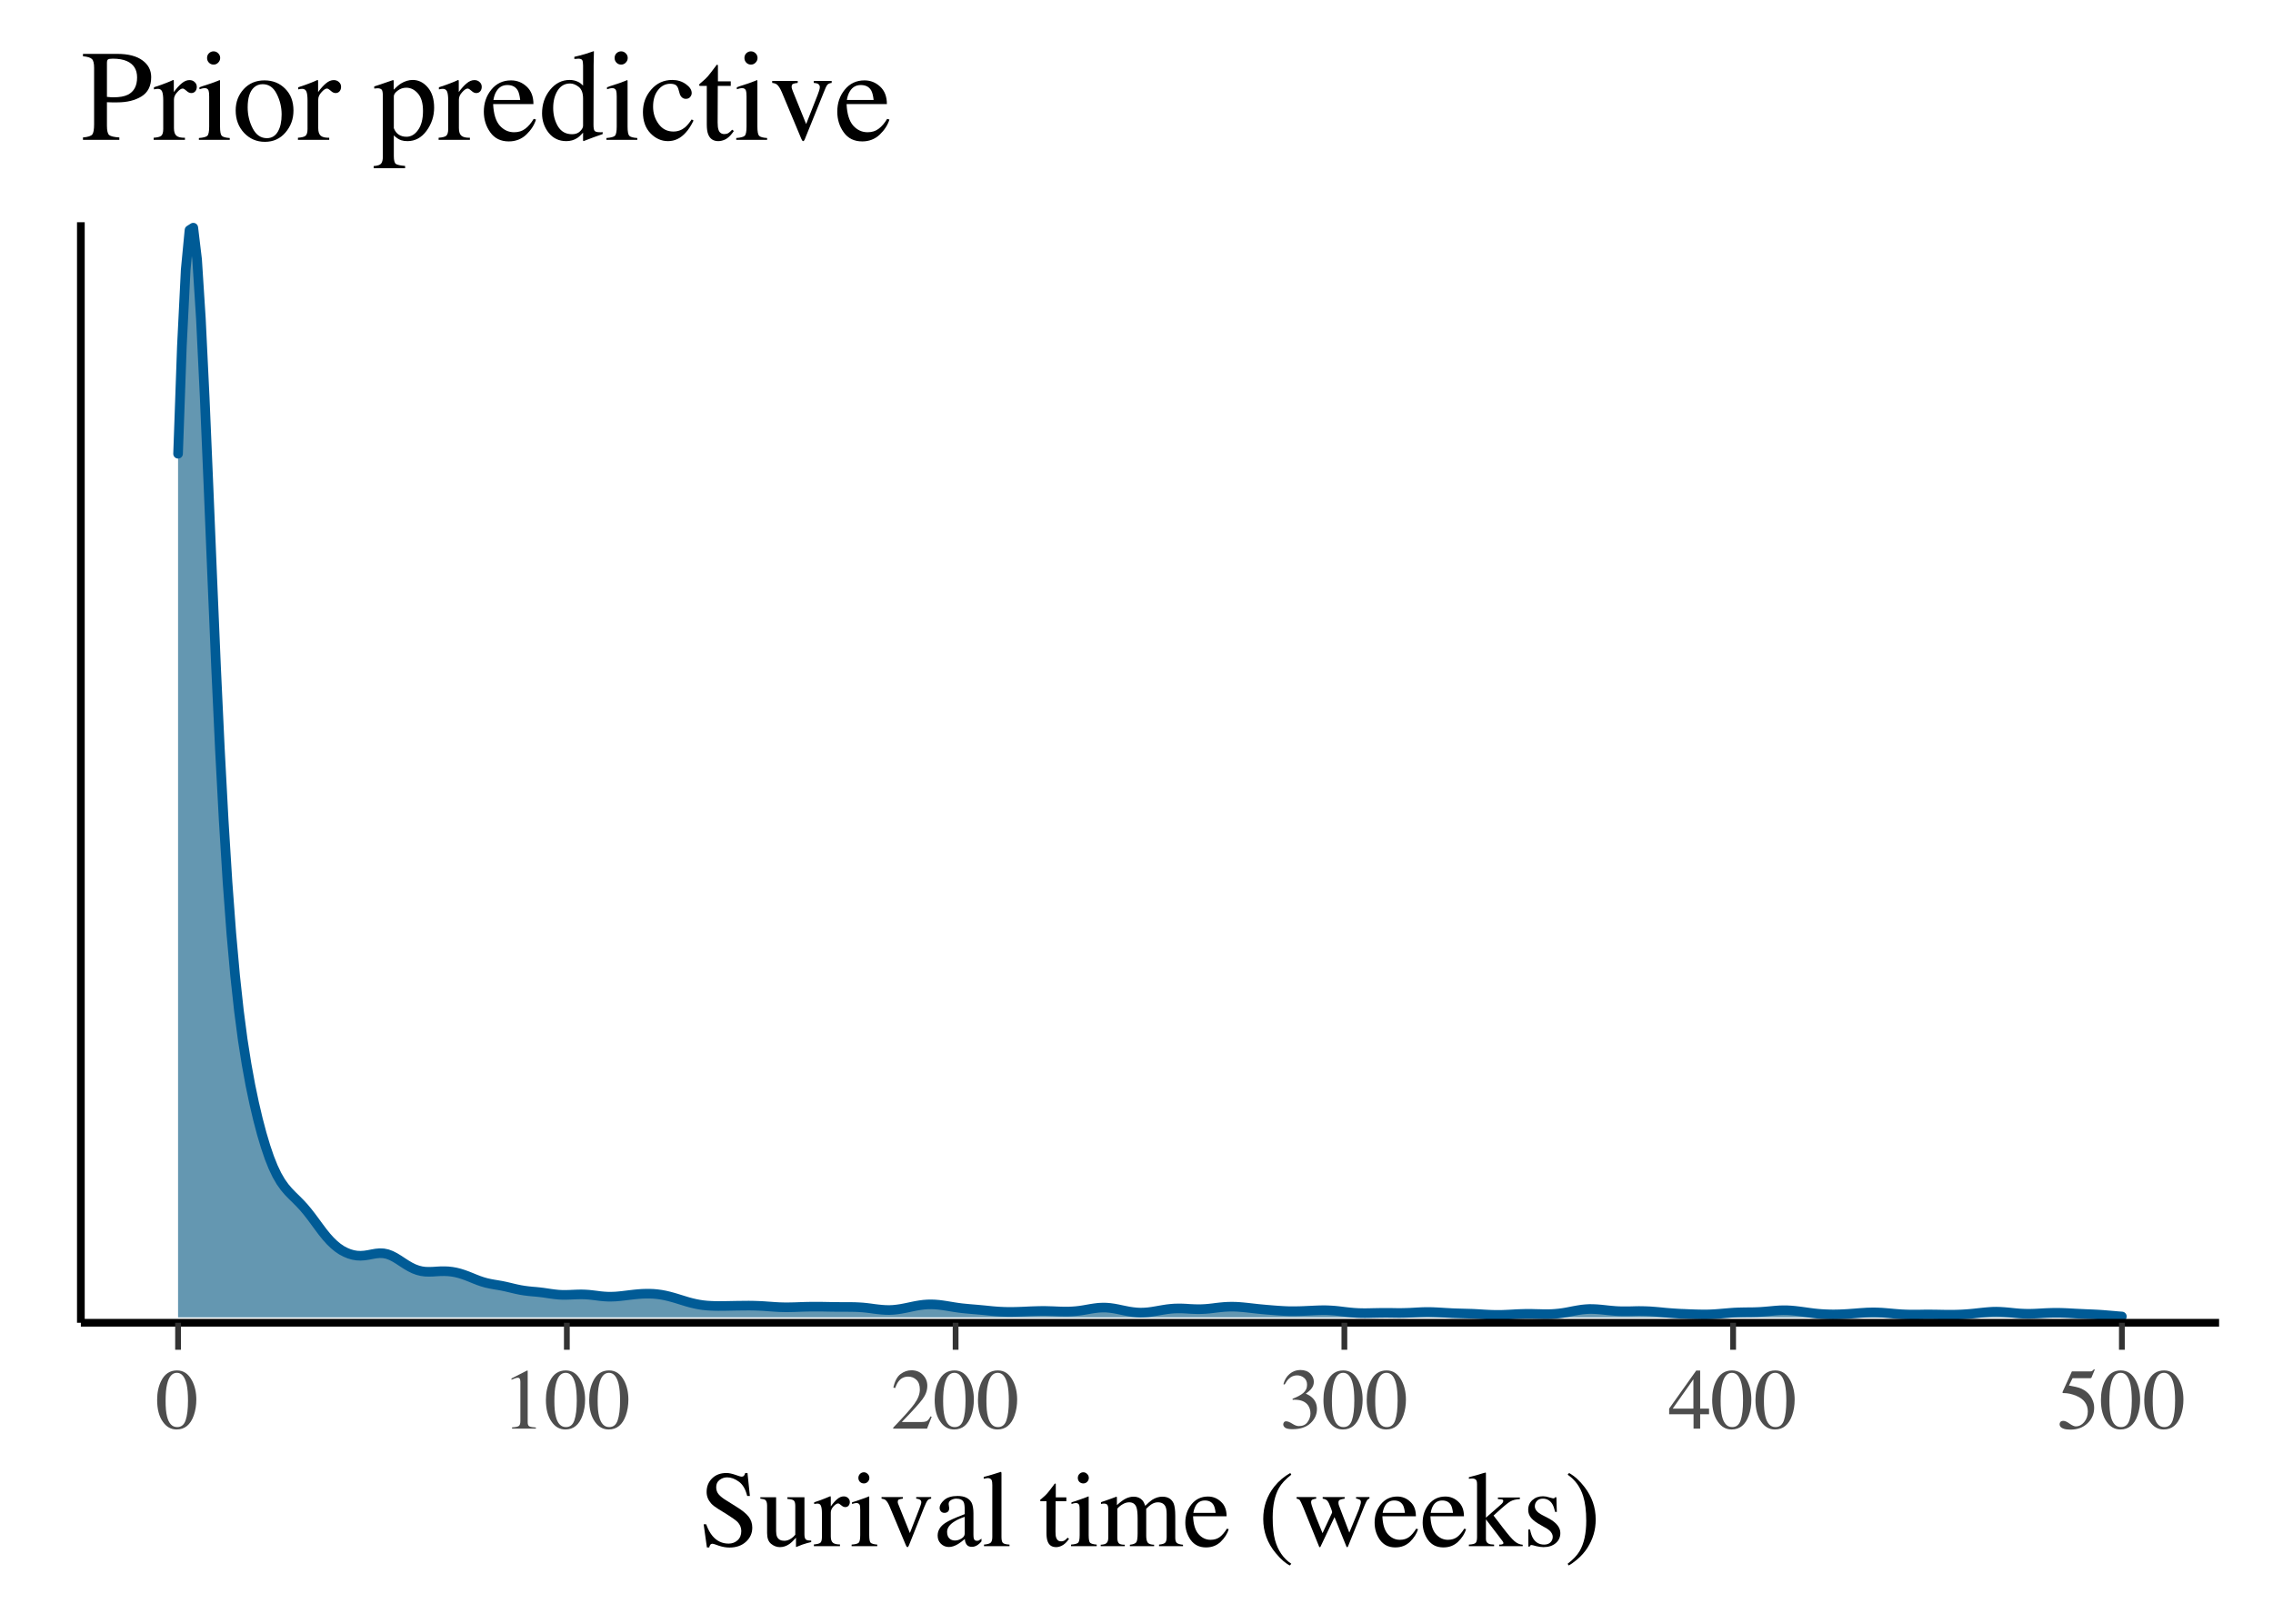 <?xml version="1.0" encoding="UTF-8"?>
<svg xmlns="http://www.w3.org/2000/svg" xmlns:xlink="http://www.w3.org/1999/xlink" width="252pt" height="180pt" viewBox="0 0 252 180" version="1.1">
<defs>
<g>
<symbol overflow="visible" id="glyph0-0">
<path style="stroke:none;" d="M 0.156 0 L 0.156 -6.344 L 6.703 -6.344 L 6.703 0 Z M 5.844 -0.859 L 5.844 -5.484 L 1.016 -5.484 L 1.016 -0.859 Z M 5.844 -0.859 "/>
</symbol>
<symbol overflow="visible" id="glyph0-1">
<path style="stroke:none;" d="M 2.297 -0.172 C 2.754 -0.172 3.066 -0.422 3.234 -0.922 C 3.41 -1.43 3.5 -2.16 3.5 -3.109 C 3.5 -3.867 3.445 -4.473 3.344 -4.922 C 3.145 -5.766 2.785 -6.188 2.266 -6.188 C 1.734 -6.188 1.367 -5.754 1.172 -4.891 C 1.066 -4.43 1.016 -3.82 1.016 -3.062 C 1.016 -2.352 1.066 -1.785 1.172 -1.359 C 1.367 -0.566 1.742 -0.172 2.297 -0.172 Z M 2.281 -6.453 C 3 -6.453 3.555 -6.07 3.953 -5.312 C 4.266 -4.707 4.422 -4.008 4.422 -3.219 C 4.422 -2.594 4.328 -2.008 4.141 -1.469 C 3.773 -0.426 3.141 0.094 2.234 0.094 C 1.617 0.094 1.113 -0.188 0.719 -0.75 C 0.289 -1.344 0.078 -2.156 0.078 -3.188 C 0.078 -3.988 0.223 -4.68 0.516 -5.266 C 0.898 -6.055 1.488 -6.453 2.281 -6.453 Z M 2.281 -6.453 "/>
</symbol>
<symbol overflow="visible" id="glyph0-2">
<path style="stroke:none;" d="M 2.844 -6.438 C 2.852 -6.414 2.859 -6.398 2.859 -6.391 C 2.859 -6.391 2.859 -6.375 2.859 -6.344 L 2.859 -0.703 C 2.859 -0.461 2.922 -0.312 3.047 -0.25 C 3.18 -0.188 3.422 -0.145 3.766 -0.125 L 3.766 0 L 1.125 0 L 1.125 -0.141 C 1.508 -0.16 1.758 -0.211 1.875 -0.297 C 1.988 -0.379 2.047 -0.562 2.047 -0.844 L 2.047 -5.188 C 2.047 -5.332 2.023 -5.441 1.984 -5.516 C 1.953 -5.598 1.875 -5.641 1.75 -5.641 C 1.664 -5.641 1.555 -5.613 1.422 -5.562 C 1.297 -5.52 1.176 -5.473 1.062 -5.422 L 1.062 -5.562 L 2.781 -6.438 Z M 2.844 -6.438 "/>
</symbol>
<symbol overflow="visible" id="glyph0-3">
<path style="stroke:none;" d="M 0.281 -0.109 C 1.426 -1.297 2.203 -2.164 2.609 -2.719 C 3.023 -3.281 3.234 -3.82 3.234 -4.344 C 3.234 -4.812 3.109 -5.164 2.859 -5.406 C 2.609 -5.645 2.305 -5.766 1.953 -5.766 C 1.523 -5.766 1.18 -5.609 0.922 -5.297 C 0.773 -5.129 0.633 -4.863 0.5 -4.5 L 0.297 -4.547 C 0.453 -5.266 0.719 -5.766 1.094 -6.047 C 1.469 -6.328 1.867 -6.469 2.297 -6.469 C 2.816 -6.469 3.238 -6.301 3.562 -5.969 C 3.895 -5.633 4.062 -5.227 4.062 -4.75 C 4.062 -4.238 3.883 -3.742 3.531 -3.266 C 3.176 -2.785 2.41 -1.941 1.234 -0.734 L 3.375 -0.734 C 3.676 -0.734 3.891 -0.77 4.016 -0.844 C 4.141 -0.914 4.273 -1.086 4.422 -1.359 L 4.547 -1.312 L 4.031 0 L 0.281 0 Z M 0.281 -0.109 "/>
</symbol>
<symbol overflow="visible" id="glyph0-4">
<path style="stroke:none;" d="M 0.75 -0.812 C 0.914 -0.812 1.141 -0.723 1.422 -0.547 C 1.703 -0.367 1.941 -0.281 2.141 -0.281 C 2.578 -0.281 2.898 -0.426 3.109 -0.719 C 3.328 -1.02 3.438 -1.344 3.438 -1.688 C 3.438 -2.02 3.352 -2.312 3.188 -2.562 C 2.895 -2.988 2.398 -3.203 1.703 -3.203 C 1.672 -3.203 1.633 -3.203 1.594 -3.203 C 1.551 -3.203 1.508 -3.195 1.469 -3.188 L 1.453 -3.312 C 1.953 -3.5 2.344 -3.707 2.625 -3.938 C 2.914 -4.176 3.062 -4.484 3.062 -4.859 C 3.062 -5.203 2.945 -5.461 2.719 -5.641 C 2.5 -5.816 2.242 -5.906 1.953 -5.906 C 1.609 -5.906 1.305 -5.781 1.047 -5.531 C 0.898 -5.395 0.742 -5.18 0.578 -4.891 L 0.438 -4.922 C 0.562 -5.398 0.789 -5.781 1.125 -6.062 C 1.469 -6.352 1.863 -6.5 2.312 -6.5 C 2.789 -6.5 3.16 -6.363 3.422 -6.094 C 3.68 -5.832 3.812 -5.531 3.812 -5.188 C 3.812 -4.883 3.703 -4.609 3.484 -4.359 C 3.359 -4.211 3.172 -4.051 2.922 -3.875 C 3.223 -3.75 3.461 -3.598 3.641 -3.422 C 3.984 -3.098 4.156 -2.68 4.156 -2.172 C 4.156 -1.578 3.922 -1.055 3.453 -0.609 C 2.984 -0.16 2.316 0.062 1.453 0.062 C 1.066 0.062 0.797 0.008 0.641 -0.094 C 0.492 -0.207 0.422 -0.332 0.422 -0.469 C 0.422 -0.551 0.445 -0.629 0.5 -0.703 C 0.551 -0.773 0.633 -0.812 0.75 -0.812 Z M 0.75 -0.812 "/>
</symbol>
<symbol overflow="visible" id="glyph0-5">
<path style="stroke:none;" d="M 2.797 -5.469 L 0.5 -2.219 L 2.797 -2.219 Z M 3.109 -6.438 L 3.547 -6.438 L 3.547 -2.219 L 4.531 -2.219 L 4.531 -1.594 L 3.547 -1.594 L 3.547 0 L 2.812 0 L 2.812 -1.594 L 0.109 -1.594 L 0.109 -2.219 Z M 3.109 -6.438 "/>
</symbol>
<symbol overflow="visible" id="glyph0-6">
<path style="stroke:none;" d="M 0.719 -0.859 C 0.895 -0.859 1.125 -0.754 1.406 -0.547 C 1.695 -0.348 1.922 -0.25 2.078 -0.25 C 2.441 -0.25 2.754 -0.406 3.016 -0.719 C 3.285 -1.039 3.422 -1.43 3.422 -1.891 C 3.422 -2.703 2.992 -3.285 2.141 -3.641 C 1.66 -3.836 1.211 -3.938 0.797 -3.938 C 0.734 -3.938 0.691 -3.938 0.672 -3.938 C 0.648 -3.945 0.629 -3.969 0.609 -4 C 0.617 -4.02 0.625 -4.035 0.625 -4.047 C 0.625 -4.066 0.629 -4.086 0.641 -4.109 L 1.656 -6.344 L 3.672 -6.344 C 3.773 -6.344 3.852 -6.359 3.906 -6.391 C 3.957 -6.43 4.031 -6.5 4.125 -6.594 L 4.188 -6.531 L 3.828 -5.656 C 3.816 -5.625 3.781 -5.602 3.719 -5.594 C 3.664 -5.594 3.609 -5.594 3.547 -5.594 L 1.734 -5.594 L 1.328 -4.781 C 1.836 -4.688 2.211 -4.602 2.453 -4.531 C 2.848 -4.395 3.176 -4.195 3.438 -3.938 C 3.656 -3.719 3.82 -3.469 3.938 -3.188 C 4.062 -2.914 4.125 -2.625 4.125 -2.312 C 4.125 -1.625 3.875 -1.047 3.375 -0.578 C 2.883 -0.117 2.266 0.109 1.516 0.109 C 1.203 0.109 0.953 0.078 0.766 0.016 C 0.453 -0.078 0.297 -0.25 0.297 -0.5 C 0.297 -0.594 0.328 -0.676 0.391 -0.75 C 0.461 -0.82 0.57 -0.859 0.719 -0.859 Z M 0.719 -0.859 "/>
</symbol>
<symbol overflow="visible" id="glyph1-0">
<path style="stroke:none;" d="M 0.188 0 L 0.188 -7.938 L 8.391 -7.938 L 8.391 0 Z M 7.312 -1.078 L 7.312 -6.859 L 1.266 -6.859 L 1.266 -1.078 Z M 7.312 -1.078 "/>
</symbol>
<symbol overflow="visible" id="glyph1-1">
<path style="stroke:none;" d="M 0.781 -2.422 C 0.977 -1.879 1.211 -1.445 1.484 -1.125 C 1.961 -0.562 2.555 -0.281 3.266 -0.281 C 3.648 -0.281 3.977 -0.398 4.25 -0.641 C 4.531 -0.891 4.672 -1.234 4.672 -1.672 C 4.672 -2.055 4.531 -2.395 4.25 -2.688 C 4.07 -2.863 3.688 -3.141 3.094 -3.516 L 2.062 -4.156 C 1.758 -4.344 1.516 -4.535 1.328 -4.734 C 0.992 -5.117 0.828 -5.539 0.828 -6 C 0.828 -6.602 1.023 -7.102 1.422 -7.5 C 1.828 -7.906 2.363 -8.109 3.031 -8.109 C 3.301 -8.109 3.629 -8.039 4.016 -7.906 C 4.398 -7.77 4.617 -7.703 4.672 -7.703 C 4.816 -7.703 4.914 -7.738 4.969 -7.812 C 5.031 -7.883 5.078 -7.984 5.109 -8.109 L 5.359 -8.109 L 5.625 -5.562 L 5.328 -5.562 C 5.141 -6.32 4.828 -6.852 4.391 -7.156 C 3.961 -7.469 3.535 -7.625 3.109 -7.625 C 2.785 -7.625 2.5 -7.523 2.25 -7.328 C 2.008 -7.141 1.891 -6.875 1.891 -6.531 C 1.891 -6.219 1.984 -5.953 2.172 -5.734 C 2.359 -5.516 2.648 -5.285 3.047 -5.047 L 4.094 -4.391 C 4.758 -3.984 5.223 -3.609 5.484 -3.266 C 5.754 -2.922 5.891 -2.516 5.891 -2.047 C 5.891 -1.422 5.648 -0.895 5.172 -0.469 C 4.703 -0.051 4.098 0.156 3.359 0.156 C 2.984 0.156 2.594 0.086 2.188 -0.047 C 1.789 -0.191 1.562 -0.266 1.5 -0.266 C 1.363 -0.266 1.27 -0.219 1.219 -0.125 C 1.164 -0.039 1.133 0.047 1.125 0.141 L 0.859 0.141 L 0.5 -2.422 Z M 3.344 -8.109 Z M 3.344 -8.109 "/>
</symbol>
<symbol overflow="visible" id="glyph1-2">
<path style="stroke:none;" d="M 1.859 -5.422 L 1.859 -1.672 C 1.859 -1.41 1.895 -1.195 1.969 -1.031 C 2.113 -0.738 2.379 -0.594 2.766 -0.594 C 3.035 -0.594 3.297 -0.68 3.547 -0.859 C 3.691 -0.953 3.836 -1.086 3.984 -1.266 L 3.984 -4.469 C 3.984 -4.77 3.926 -4.969 3.812 -5.062 C 3.695 -5.156 3.461 -5.211 3.109 -5.234 L 3.109 -5.422 L 5 -5.422 L 5 -1.297 C 5 -1.035 5.047 -0.852 5.141 -0.75 C 5.234 -0.656 5.438 -0.613 5.75 -0.625 L 5.75 -0.453 C 5.531 -0.398 5.367 -0.359 5.266 -0.328 C 5.172 -0.297 5.004 -0.242 4.766 -0.172 C 4.66 -0.129 4.438 -0.039 4.094 0.094 C 4.07 0.094 4.062 0.082 4.062 0.062 C 4.062 0.039 4.062 0.02 4.062 0 L 4.062 -0.938 C 3.789 -0.625 3.547 -0.391 3.328 -0.234 C 2.992 -0.004 2.645 0.109 2.281 0.109 C 1.938 0.109 1.613 -0.008 1.312 -0.25 C 1.008 -0.488 0.859 -0.891 0.859 -1.453 L 0.859 -4.5 C 0.859 -4.812 0.789 -5.02 0.656 -5.125 C 0.57 -5.188 0.391 -5.234 0.109 -5.266 L 0.109 -5.422 Z M 3 -5.5 Z M 3 -5.5 "/>
</symbol>
<symbol overflow="visible" id="glyph1-3">
<path style="stroke:none;" d="M 0.047 -0.188 C 0.41 -0.219 0.648 -0.281 0.766 -0.375 C 0.879 -0.477 0.938 -0.688 0.938 -1 L 0.938 -3.641 C 0.938 -4.023 0.898 -4.301 0.828 -4.469 C 0.766 -4.633 0.633 -4.719 0.438 -4.719 C 0.395 -4.719 0.344 -4.711 0.281 -4.703 C 0.219 -4.691 0.148 -4.68 0.078 -4.672 L 0.078 -4.859 C 0.305 -4.93 0.535 -5.008 0.766 -5.094 C 1.004 -5.176 1.164 -5.238 1.25 -5.281 C 1.445 -5.352 1.648 -5.438 1.859 -5.531 C 1.891 -5.531 1.906 -5.52 1.906 -5.5 C 1.914 -5.477 1.922 -5.438 1.922 -5.375 L 1.922 -4.406 C 2.172 -4.758 2.41 -5.031 2.641 -5.219 C 2.867 -5.414 3.109 -5.516 3.359 -5.516 C 3.555 -5.516 3.719 -5.453 3.844 -5.328 C 3.969 -5.211 4.031 -5.066 4.031 -4.891 C 4.031 -4.734 3.984 -4.598 3.891 -4.484 C 3.797 -4.379 3.676 -4.328 3.531 -4.328 C 3.383 -4.328 3.234 -4.395 3.078 -4.531 C 2.93 -4.664 2.816 -4.734 2.734 -4.734 C 2.598 -4.734 2.426 -4.625 2.219 -4.406 C 2.02 -4.188 1.922 -3.957 1.922 -3.719 L 1.922 -1.078 C 1.922 -0.742 2 -0.508 2.156 -0.375 C 2.312 -0.25 2.57 -0.188 2.938 -0.188 L 2.938 0 L 0.047 0 Z M 0.047 -0.188 "/>
</symbol>
<symbol overflow="visible" id="glyph1-4">
<path style="stroke:none;" d="M 0.984 -7.562 C 0.984 -7.727 1.039 -7.875 1.156 -8 C 1.281 -8.125 1.426 -8.188 1.594 -8.188 C 1.758 -8.188 1.898 -8.125 2.016 -8 C 2.141 -7.883 2.203 -7.738 2.203 -7.562 C 2.203 -7.395 2.141 -7.25 2.016 -7.125 C 1.898 -7.008 1.758 -6.953 1.594 -6.953 C 1.426 -6.953 1.281 -7.008 1.156 -7.125 C 1.039 -7.25 0.984 -7.395 0.984 -7.562 Z M 0.234 -0.172 C 0.648 -0.203 0.91 -0.27 1.016 -0.375 C 1.129 -0.477 1.188 -0.758 1.188 -1.219 L 1.188 -4.016 C 1.188 -4.266 1.172 -4.441 1.141 -4.547 C 1.078 -4.703 0.953 -4.781 0.766 -4.781 C 0.723 -4.781 0.68 -4.773 0.641 -4.766 C 0.598 -4.766 0.477 -4.734 0.281 -4.672 L 0.281 -4.859 L 0.547 -4.938 C 1.223 -5.164 1.695 -5.332 1.969 -5.438 C 2.082 -5.488 2.156 -5.516 2.188 -5.516 C 2.188 -5.484 2.188 -5.453 2.188 -5.422 L 2.188 -1.219 C 2.188 -0.77 2.238 -0.488 2.344 -0.375 C 2.457 -0.27 2.703 -0.203 3.078 -0.172 L 3.078 0 L 0.234 0 Z M 0.234 -0.172 "/>
</symbol>
<symbol overflow="visible" id="glyph1-5">
<path style="stroke:none;" d="M 2.578 -5.438 L 2.578 -5.266 C 2.379 -5.242 2.234 -5.211 2.141 -5.172 C 2.055 -5.129 2.016 -5.039 2.016 -4.906 C 2.016 -4.844 2.023 -4.781 2.047 -4.719 C 2.066 -4.664 2.098 -4.586 2.141 -4.484 L 3.359 -1.453 L 4.406 -4.141 C 4.457 -4.266 4.504 -4.395 4.547 -4.531 C 4.598 -4.676 4.625 -4.785 4.625 -4.859 C 4.625 -5.016 4.551 -5.125 4.406 -5.188 C 4.32 -5.227 4.207 -5.254 4.062 -5.266 L 4.062 -5.438 L 5.719 -5.438 L 5.719 -5.266 C 5.531 -5.242 5.395 -5.176 5.312 -5.062 C 5.227 -4.957 5.102 -4.703 4.938 -4.297 L 3.25 -0.078 C 3.219 -0.004 3.191 0.039 3.172 0.062 C 3.148 0.094 3.125 0.109 3.094 0.109 C 3.051 0.109 3.016 0.082 2.984 0.031 C 2.961 -0.008 2.938 -0.062 2.906 -0.125 L 1.109 -4.406 C 0.961 -4.758 0.805 -5 0.641 -5.125 C 0.547 -5.195 0.406 -5.242 0.219 -5.266 L 0.219 -5.438 Z M 2.578 -5.438 "/>
</symbol>
<symbol overflow="visible" id="glyph1-6">
<path style="stroke:none;" d="M 3.438 -3.25 C 2.988 -3.102 2.617 -2.938 2.328 -2.75 C 1.766 -2.406 1.484 -2.016 1.484 -1.578 C 1.484 -1.211 1.598 -0.945 1.828 -0.781 C 1.984 -0.676 2.156 -0.625 2.344 -0.625 C 2.602 -0.625 2.848 -0.695 3.078 -0.844 C 3.316 -0.988 3.438 -1.172 3.438 -1.391 Z M 0.438 -1.172 C 0.438 -1.734 0.723 -2.203 1.297 -2.578 C 1.648 -2.816 2.363 -3.141 3.438 -3.547 L 3.438 -4.031 C 3.438 -4.438 3.398 -4.719 3.328 -4.875 C 3.191 -5.133 2.914 -5.266 2.5 -5.266 C 2.301 -5.266 2.109 -5.211 1.922 -5.109 C 1.742 -5.004 1.656 -4.859 1.656 -4.672 C 1.656 -4.629 1.664 -4.551 1.688 -4.438 C 1.707 -4.32 1.719 -4.25 1.719 -4.219 C 1.719 -4 1.645 -3.848 1.5 -3.766 C 1.414 -3.711 1.316 -3.688 1.203 -3.688 C 1.023 -3.688 0.891 -3.742 0.797 -3.859 C 0.703 -3.973 0.656 -4.102 0.656 -4.25 C 0.656 -4.52 0.82 -4.805 1.156 -5.109 C 1.5 -5.41 2 -5.562 2.656 -5.562 C 3.414 -5.562 3.93 -5.312 4.203 -4.812 C 4.336 -4.539 4.406 -4.148 4.406 -3.641 L 4.406 -1.297 C 4.406 -1.066 4.422 -0.91 4.453 -0.828 C 4.504 -0.672 4.613 -0.594 4.781 -0.594 C 4.863 -0.594 4.938 -0.602 5 -0.625 C 5.062 -0.656 5.16 -0.723 5.297 -0.828 L 5.297 -0.531 C 5.172 -0.375 5.039 -0.25 4.906 -0.156 C 4.688 0 4.461 0.078 4.234 0.078 C 3.961 0.078 3.766 -0.008 3.641 -0.188 C 3.523 -0.363 3.461 -0.566 3.453 -0.797 C 3.16 -0.547 2.91 -0.359 2.703 -0.234 C 2.336 -0.016 2 0.094 1.688 0.094 C 1.344 0.094 1.047 -0.023 0.797 -0.266 C 0.555 -0.504 0.438 -0.805 0.438 -1.172 Z M 2.672 -5.562 Z M 2.672 -5.562 "/>
</symbol>
<symbol overflow="visible" id="glyph1-7">
<path style="stroke:none;" d="M 0.25 -0.172 C 0.613 -0.203 0.859 -0.27 0.984 -0.375 C 1.109 -0.488 1.172 -0.707 1.172 -1.031 L 1.172 -6.766 C 1.172 -7.023 1.148 -7.203 1.109 -7.297 C 1.035 -7.461 0.879 -7.547 0.641 -7.547 C 0.586 -7.547 0.523 -7.535 0.453 -7.516 C 0.391 -7.504 0.312 -7.488 0.219 -7.469 L 0.219 -7.672 C 0.75 -7.805 1.383 -7.992 2.125 -8.234 C 2.145 -8.234 2.16 -8.219 2.172 -8.188 C 2.18 -8.164 2.188 -8.117 2.188 -8.047 L 2.188 -1.016 C 2.188 -0.672 2.242 -0.445 2.359 -0.344 C 2.473 -0.25 2.711 -0.191 3.078 -0.172 L 3.078 0 L 0.25 0 Z M 0.25 -0.172 "/>
</symbol>
<symbol overflow="visible" id="glyph1-8">
<path style="stroke:none;" d=""/>
</symbol>
<symbol overflow="visible" id="glyph1-9">
<path style="stroke:none;" d="M 3.047 -5.406 L 3.047 -4.984 L 1.859 -4.984 L 1.844 -1.609 C 1.844 -1.305 1.867 -1.082 1.922 -0.938 C 2.016 -0.664 2.195 -0.531 2.469 -0.531 C 2.613 -0.531 2.738 -0.562 2.844 -0.625 C 2.945 -0.695 3.062 -0.801 3.188 -0.938 L 3.344 -0.812 L 3.219 -0.641 C 3.008 -0.367 2.789 -0.176 2.562 -0.062 C 2.344 0.051 2.129 0.109 1.922 0.109 C 1.453 0.109 1.141 -0.094 0.984 -0.5 C 0.891 -0.727 0.844 -1.039 0.844 -1.438 L 0.844 -4.984 L 0.203 -4.984 C 0.18 -4.992 0.164 -5.004 0.156 -5.016 C 0.145 -5.023 0.141 -5.039 0.141 -5.062 C 0.141 -5.102 0.148 -5.133 0.172 -5.156 C 0.191 -5.176 0.25 -5.223 0.344 -5.297 C 0.613 -5.523 0.805 -5.707 0.922 -5.844 C 1.047 -5.977 1.328 -6.344 1.766 -6.938 C 1.816 -6.938 1.848 -6.93 1.859 -6.922 C 1.867 -6.922 1.875 -6.895 1.875 -6.844 L 1.875 -5.406 Z M 3.047 -5.406 "/>
</symbol>
<symbol overflow="visible" id="glyph1-10">
<path style="stroke:none;" d="M 0.188 -0.156 C 0.5 -0.176 0.703 -0.227 0.797 -0.312 C 0.953 -0.414 1.031 -0.641 1.031 -0.984 L 1.031 -4.016 C 1.031 -4.305 0.992 -4.492 0.922 -4.578 C 0.848 -4.672 0.723 -4.719 0.547 -4.719 C 0.461 -4.719 0.398 -4.711 0.359 -4.703 C 0.316 -4.691 0.27 -4.68 0.219 -4.672 L 0.219 -4.875 L 0.641 -5.016 C 0.797 -5.066 1.047 -5.156 1.391 -5.281 C 1.734 -5.414 1.914 -5.484 1.938 -5.484 C 1.957 -5.484 1.969 -5.473 1.969 -5.453 C 1.977 -5.43 1.984 -5.395 1.984 -5.344 L 1.984 -4.547 C 2.367 -4.898 2.703 -5.145 2.984 -5.281 C 3.266 -5.414 3.551 -5.484 3.844 -5.484 C 4.25 -5.484 4.57 -5.348 4.812 -5.078 C 4.938 -4.93 5.039 -4.727 5.125 -4.469 C 5.414 -4.758 5.664 -4.977 5.875 -5.125 C 6.25 -5.363 6.629 -5.484 7.016 -5.484 C 7.641 -5.484 8.062 -5.227 8.281 -4.719 C 8.395 -4.426 8.453 -3.969 8.453 -3.344 L 8.453 -0.922 C 8.453 -0.641 8.516 -0.445 8.641 -0.344 C 8.766 -0.25 8.988 -0.188 9.312 -0.156 L 9.312 0 L 6.656 0 L 6.656 -0.172 C 7 -0.203 7.223 -0.27 7.328 -0.375 C 7.441 -0.477 7.5 -0.691 7.5 -1.016 L 7.5 -3.547 C 7.5 -3.922 7.457 -4.195 7.375 -4.375 C 7.227 -4.695 6.941 -4.859 6.516 -4.859 C 6.266 -4.859 6.016 -4.773 5.766 -4.609 C 5.617 -4.504 5.441 -4.348 5.234 -4.141 L 5.234 -1.141 C 5.234 -0.816 5.285 -0.57 5.391 -0.406 C 5.504 -0.25 5.742 -0.164 6.109 -0.156 L 6.109 0 L 3.422 0 L 3.422 -0.156 C 3.785 -0.195 4.02 -0.285 4.125 -0.422 C 4.227 -0.555 4.281 -0.883 4.281 -1.406 L 4.281 -3.047 C 4.281 -3.641 4.238 -4.051 4.156 -4.281 C 4.031 -4.664 3.758 -4.859 3.344 -4.859 C 3.102 -4.859 2.867 -4.789 2.641 -4.656 C 2.41 -4.531 2.207 -4.363 2.031 -4.156 L 2.031 -0.938 C 2.031 -0.645 2.082 -0.441 2.188 -0.328 C 2.289 -0.211 2.516 -0.156 2.859 -0.156 L 2.859 0 L 0.188 0 Z M 0.188 -0.156 "/>
</symbol>
<symbol overflow="visible" id="glyph1-11">
<path style="stroke:none;" d="M 2.75 -5.5 C 3.301 -5.5 3.781 -5.305 4.188 -4.922 C 4.602 -4.547 4.812 -4.008 4.812 -3.312 L 1.094 -3.312 C 1.133 -2.406 1.336 -1.742 1.703 -1.328 C 2.078 -0.91 2.52 -0.703 3.031 -0.703 C 3.438 -0.703 3.781 -0.805 4.062 -1.016 C 4.344 -1.234 4.602 -1.539 4.844 -1.938 L 5.047 -1.875 C 4.891 -1.375 4.594 -0.91 4.156 -0.484 C 3.719 -0.066 3.176 0.141 2.531 0.141 C 1.801 0.141 1.234 -0.133 0.828 -0.688 C 0.43 -1.25 0.234 -1.891 0.234 -2.609 C 0.234 -3.391 0.461 -4.066 0.922 -4.641 C 1.391 -5.211 2 -5.5 2.75 -5.5 Z M 2.406 -5.062 C 1.957 -5.062 1.617 -4.867 1.391 -4.484 C 1.266 -4.266 1.176 -4 1.125 -3.688 L 3.594 -3.688 C 3.551 -4.07 3.477 -4.359 3.375 -4.547 C 3.176 -4.891 2.852 -5.062 2.406 -5.062 Z M 2.672 -5.5 Z M 2.672 -5.5 "/>
</symbol>
<symbol overflow="visible" id="glyph1-12">
<path style="stroke:none;" d="M 0.547 -3.016 C 0.547 -4.367 0.953 -5.562 1.766 -6.594 C 2.266 -7.219 2.859 -7.723 3.547 -8.109 L 3.656 -7.922 C 3.02 -7.422 2.566 -6.93 2.297 -6.453 C 1.828 -5.629 1.594 -4.535 1.594 -3.172 C 1.594 -2.148 1.68 -1.312 1.859 -0.656 C 2.18 0.5 2.781 1.367 3.656 1.953 L 3.5 2.141 C 3.02 1.91 2.5 1.457 1.938 0.781 C 1.008 -0.332 0.547 -1.598 0.547 -3.016 Z M 0.547 -3.016 "/>
</symbol>
<symbol overflow="visible" id="glyph1-13">
<path style="stroke:none;" d="M 5.578 -5.266 C 5.348 -5.234 5.176 -5.191 5.062 -5.141 C 4.945 -5.086 4.891 -4.988 4.891 -4.844 C 4.891 -4.758 4.898 -4.672 4.922 -4.578 C 4.953 -4.492 4.988 -4.395 5.031 -4.281 L 6.094 -1.5 L 7.141 -4.031 C 7.18 -4.145 7.227 -4.289 7.281 -4.469 C 7.344 -4.645 7.375 -4.781 7.375 -4.875 C 7.375 -5.02 7.328 -5.113 7.234 -5.156 C 7.148 -5.207 7.02 -5.25 6.844 -5.281 L 6.844 -5.438 L 8.328 -5.438 L 8.328 -5.281 C 8.234 -5.258 8.156 -5.207 8.094 -5.125 C 8.031 -5.051 7.941 -4.879 7.828 -4.609 L 5.953 0.016 C 5.941 0.055 5.926 0.082 5.906 0.094 C 5.895 0.113 5.879 0.125 5.859 0.125 C 5.816 0.094 5.789 0.07 5.781 0.062 L 4.453 -3.219 L 2.906 0.047 C 2.906 0.066 2.895 0.082 2.875 0.094 C 2.863 0.113 2.848 0.125 2.828 0.125 C 2.785 0.094 2.758 0.07 2.75 0.062 L 1 -4.266 C 0.801 -4.734 0.672 -5.008 0.609 -5.094 C 0.547 -5.176 0.426 -5.234 0.25 -5.266 L 0.25 -5.438 L 2.422 -5.438 L 2.422 -5.266 C 2.234 -5.242 2.094 -5.207 2 -5.156 C 1.906 -5.113 1.859 -5.016 1.859 -4.859 C 1.859 -4.742 1.938 -4.461 2.094 -4.016 C 2.188 -3.766 2.305 -3.457 2.453 -3.094 L 3.125 -1.438 L 4.172 -3.688 L 4.188 -3.766 C 4.188 -3.836 4.145 -3.977 4.062 -4.188 C 3.977 -4.406 3.898 -4.598 3.828 -4.766 C 3.742 -4.941 3.648 -5.062 3.547 -5.125 C 3.453 -5.195 3.316 -5.242 3.141 -5.266 L 3.141 -5.438 L 5.578 -5.438 Z M 5.578 -5.266 "/>
</symbol>
<symbol overflow="visible" id="glyph1-14">
<path style="stroke:none;" d="M 0.031 -0.172 C 0.406 -0.191 0.648 -0.25 0.766 -0.344 C 0.879 -0.445 0.938 -0.66 0.938 -0.984 L 0.938 -6.859 C 0.938 -7.129 0.891 -7.301 0.797 -7.375 C 0.703 -7.457 0.57 -7.5 0.406 -7.5 C 0.32 -7.5 0.254 -7.492 0.203 -7.484 C 0.148 -7.484 0.094 -7.477 0.031 -7.469 L 0.031 -7.641 L 0.547 -7.781 C 0.953 -7.883 1.297 -7.984 1.578 -8.078 C 1.742 -8.129 1.844 -8.156 1.875 -8.156 C 1.895 -8.156 1.906 -8.148 1.906 -8.141 C 1.914 -8.141 1.922 -8.117 1.922 -8.078 L 1.922 -3.156 L 3.547 -4.578 C 3.672 -4.68 3.75 -4.766 3.781 -4.828 C 3.82 -4.891 3.844 -4.945 3.844 -5 C 3.844 -5.094 3.801 -5.148 3.719 -5.172 C 3.633 -5.191 3.477 -5.207 3.25 -5.219 L 3.25 -5.391 L 5.688 -5.391 L 5.688 -5.219 C 5.25 -5.195 4.895 -5.109 4.625 -4.953 C 4.363 -4.805 3.859 -4.391 3.109 -3.703 L 2.766 -3.391 L 3.844 -1.984 C 4.395 -1.266 4.812 -0.785 5.094 -0.547 C 5.375 -0.305 5.676 -0.176 6 -0.156 L 6 0 L 3.391 0 L 3.391 -0.172 L 3.594 -0.172 C 3.656 -0.18 3.711 -0.195 3.766 -0.219 C 3.828 -0.238 3.859 -0.273 3.859 -0.328 C 3.859 -0.379 3.848 -0.422 3.828 -0.453 C 3.805 -0.492 3.781 -0.535 3.75 -0.578 L 1.922 -2.969 L 1.922 -0.797 C 1.922 -0.535 2.023 -0.359 2.234 -0.266 C 2.348 -0.211 2.547 -0.18 2.828 -0.172 L 2.828 0 L 0.031 0 Z M 0.031 -0.172 "/>
</symbol>
<symbol overflow="visible" id="glyph1-15">
<path style="stroke:none;" d="M 0.625 -1.844 L 0.812 -1.844 C 0.906 -1.395 1.023 -1.055 1.172 -0.828 C 1.453 -0.391 1.852 -0.172 2.375 -0.172 C 2.664 -0.172 2.895 -0.25 3.062 -0.406 C 3.238 -0.57 3.328 -0.781 3.328 -1.031 C 3.328 -1.195 3.273 -1.352 3.172 -1.5 C 3.078 -1.656 2.91 -1.805 2.672 -1.953 L 2.016 -2.328 C 1.535 -2.586 1.18 -2.848 0.953 -3.109 C 0.723 -3.367 0.609 -3.676 0.609 -4.031 C 0.609 -4.469 0.766 -4.828 1.078 -5.109 C 1.391 -5.391 1.781 -5.531 2.25 -5.531 C 2.457 -5.531 2.688 -5.488 2.938 -5.406 C 3.188 -5.332 3.328 -5.297 3.359 -5.297 C 3.43 -5.297 3.484 -5.305 3.516 -5.328 C 3.547 -5.348 3.57 -5.379 3.594 -5.422 L 3.734 -5.422 L 3.781 -3.797 L 3.594 -3.797 C 3.508 -4.172 3.406 -4.461 3.281 -4.672 C 3.031 -5.066 2.68 -5.266 2.234 -5.266 C 1.953 -5.266 1.734 -5.18 1.578 -5.016 C 1.422 -4.848 1.344 -4.648 1.344 -4.422 C 1.344 -4.055 1.613 -3.734 2.156 -3.453 L 2.938 -3.047 C 3.758 -2.586 4.172 -2.055 4.172 -1.453 C 4.172 -0.992 4 -0.617 3.656 -0.328 C 3.312 -0.035 2.859 0.109 2.297 0.109 C 2.066 0.109 1.801 0.07 1.5 0 C 1.207 -0.082 1.035 -0.125 0.984 -0.125 C 0.93 -0.125 0.883 -0.109 0.844 -0.078 C 0.812 -0.047 0.789 -0.004 0.781 0.047 L 0.625 0.047 Z M 2.344 -5.531 Z M 2.344 -5.531 "/>
</symbol>
<symbol overflow="visible" id="glyph1-16">
<path style="stroke:none;" d="M 3.422 -2.953 C 3.422 -2.367 3.344 -1.816 3.188 -1.297 C 3.031 -0.773 2.805 -0.285 2.516 0.172 C 2.211 0.66 1.801 1.117 1.281 1.547 C 0.945 1.828 0.66 2.023 0.422 2.141 L 0.312 1.953 C 0.914 1.492 1.359 1.023 1.641 0.547 C 2.129 -0.297 2.375 -1.41 2.375 -2.797 C 2.375 -3.922 2.258 -4.836 2.031 -5.547 C 1.719 -6.555 1.145 -7.348 0.312 -7.922 L 0.469 -8.109 C 1.082 -7.766 1.656 -7.242 2.188 -6.547 C 3.008 -5.484 3.422 -4.285 3.422 -2.953 Z M 3.422 -2.953 "/>
</symbol>
<symbol overflow="visible" id="glyph2-0">
<path style="stroke:none;" d="M 0.234 0 L 0.234 -9.531 L 10.062 -9.531 L 10.062 0 Z M 8.766 -1.297 L 8.766 -8.234 L 1.531 -8.234 L 1.531 -1.297 Z M 8.766 -1.297 "/>
</symbol>
<symbol overflow="visible" id="glyph2-1">
<path style="stroke:none;" d="M 6.234 -6.922 C 6.234 -7.797 5.852 -8.398 5.094 -8.734 C 4.688 -8.91 4.172 -9 3.547 -9 C 3.254 -9 3.07 -8.969 3 -8.906 C 2.926 -8.852 2.891 -8.723 2.891 -8.516 L 2.891 -4.766 C 3.148 -4.742 3.32 -4.727 3.406 -4.719 C 3.488 -4.719 3.566 -4.719 3.641 -4.719 C 4.297 -4.719 4.816 -4.812 5.203 -5 C 5.891 -5.344 6.234 -5.984 6.234 -6.922 Z M 0.234 -0.266 C 0.785 -0.316 1.129 -0.426 1.266 -0.594 C 1.398 -0.758 1.469 -1.141 1.469 -1.734 L 1.469 -7.969 C 1.469 -8.469 1.391 -8.797 1.234 -8.953 C 1.078 -9.117 0.742 -9.223 0.234 -9.266 L 0.234 -9.531 L 4.031 -9.531 C 5.25 -9.531 6.18 -9.289 6.828 -8.812 C 7.473 -8.344 7.797 -7.723 7.797 -6.953 C 7.797 -5.973 7.438 -5.258 6.719 -4.812 C 6.008 -4.375 5.113 -4.156 4.031 -4.156 C 3.875 -4.156 3.676 -4.156 3.438 -4.156 C 3.195 -4.164 3.016 -4.172 2.891 -4.172 L 2.891 -1.562 C 2.891 -1.02 2.973 -0.676 3.141 -0.531 C 3.305 -0.395 3.68 -0.305 4.266 -0.266 L 4.266 0 L 0.234 0 Z M 0.234 -0.266 "/>
</symbol>
<symbol overflow="visible" id="glyph2-2">
<path style="stroke:none;" d="M 0.062 -0.234 C 0.488 -0.266 0.77 -0.336 0.906 -0.453 C 1.051 -0.578 1.125 -0.828 1.125 -1.203 L 1.125 -4.375 C 1.125 -4.832 1.082 -5.16 1 -5.359 C 0.914 -5.555 0.758 -5.656 0.531 -5.656 C 0.477 -5.656 0.41 -5.648 0.328 -5.641 C 0.254 -5.629 0.176 -5.613 0.094 -5.594 L 0.094 -5.828 C 0.363 -5.922 0.641 -6.016 0.922 -6.109 C 1.203 -6.211 1.395 -6.285 1.5 -6.328 C 1.738 -6.422 1.984 -6.523 2.234 -6.641 C 2.266 -6.641 2.281 -6.625 2.281 -6.594 C 2.289 -6.57 2.297 -6.523 2.297 -6.453 L 2.297 -5.297 C 2.598 -5.711 2.891 -6.035 3.172 -6.266 C 3.453 -6.504 3.738 -6.625 4.031 -6.625 C 4.27 -6.625 4.461 -6.551 4.609 -6.406 C 4.766 -6.27 4.844 -6.094 4.844 -5.875 C 4.844 -5.676 4.785 -5.508 4.672 -5.375 C 4.555 -5.25 4.41 -5.188 4.234 -5.188 C 4.055 -5.188 3.879 -5.27 3.703 -5.438 C 3.523 -5.602 3.383 -5.688 3.281 -5.688 C 3.113 -5.688 2.91 -5.551 2.672 -5.281 C 2.43 -5.02 2.312 -4.75 2.312 -4.469 L 2.312 -1.297 C 2.312 -0.891 2.406 -0.609 2.594 -0.453 C 2.781 -0.297 3.094 -0.223 3.531 -0.234 L 3.531 0 L 0.062 0 Z M 0.062 -0.234 "/>
</symbol>
<symbol overflow="visible" id="glyph2-3">
<path style="stroke:none;" d="M 1.188 -9.078 C 1.188 -9.285 1.254 -9.457 1.391 -9.594 C 1.535 -9.738 1.707 -9.812 1.906 -9.812 C 2.113 -9.812 2.285 -9.738 2.422 -9.594 C 2.566 -9.457 2.641 -9.285 2.641 -9.078 C 2.641 -8.879 2.566 -8.707 2.422 -8.562 C 2.285 -8.414 2.113 -8.344 1.906 -8.344 C 1.707 -8.344 1.535 -8.414 1.391 -8.562 C 1.254 -8.707 1.188 -8.879 1.188 -9.078 Z M 0.281 -0.203 C 0.781 -0.242 1.094 -0.328 1.219 -0.453 C 1.352 -0.578 1.422 -0.914 1.422 -1.469 L 1.422 -4.812 C 1.422 -5.125 1.398 -5.336 1.359 -5.453 C 1.297 -5.641 1.148 -5.734 0.922 -5.734 C 0.867 -5.734 0.816 -5.727 0.766 -5.719 C 0.723 -5.719 0.582 -5.68 0.344 -5.609 L 0.344 -5.828 L 0.641 -5.938 C 1.461 -6.195 2.035 -6.395 2.359 -6.531 C 2.492 -6.594 2.578 -6.625 2.609 -6.625 C 2.617 -6.582 2.625 -6.547 2.625 -6.516 L 2.625 -1.469 C 2.625 -0.926 2.688 -0.586 2.812 -0.453 C 2.945 -0.316 3.242 -0.234 3.703 -0.203 L 3.703 0 L 0.281 0 Z M 0.281 -0.203 "/>
</symbol>
<symbol overflow="visible" id="glyph2-4">
<path style="stroke:none;" d="M 0.359 -3.266 C 0.359 -4.191 0.656 -4.977 1.25 -5.625 C 1.844 -6.27 2.609 -6.594 3.547 -6.594 C 4.473 -6.594 5.238 -6.285 5.844 -5.672 C 6.457 -5.066 6.766 -4.258 6.766 -3.25 C 6.766 -2.312 6.469 -1.5 5.875 -0.812 C 5.289 -0.125 4.531 0.219 3.594 0.219 C 2.688 0.219 1.922 -0.109 1.297 -0.766 C 0.672 -1.43 0.359 -2.266 0.359 -3.266 Z M 3.344 -6.172 C 2.977 -6.172 2.66 -6.051 2.391 -5.812 C 1.922 -5.383 1.688 -4.648 1.688 -3.609 C 1.688 -2.766 1.875 -1.984 2.25 -1.266 C 2.625 -0.547 3.145 -0.188 3.812 -0.188 C 4.344 -0.188 4.75 -0.426 5.031 -0.906 C 5.312 -1.383 5.453 -2.02 5.453 -2.812 C 5.453 -3.625 5.27 -4.383 4.906 -5.094 C 4.551 -5.812 4.031 -6.172 3.344 -6.172 Z M 3.609 -6.594 Z M 3.609 -6.594 "/>
</symbol>
<symbol overflow="visible" id="glyph2-5">
<path style="stroke:none;" d=""/>
</symbol>
<symbol overflow="visible" id="glyph2-6">
<path style="stroke:none;" d="M 2.297 -1.297 C 2.422 -0.973 2.602 -0.734 2.844 -0.578 C 3.082 -0.422 3.367 -0.344 3.703 -0.344 C 4.203 -0.344 4.629 -0.594 4.984 -1.094 C 5.348 -1.602 5.531 -2.305 5.531 -3.203 C 5.531 -4.066 5.344 -4.711 4.969 -5.141 C 4.602 -5.566 4.172 -5.781 3.672 -5.781 C 3.328 -5.781 3.008 -5.672 2.719 -5.453 C 2.438 -5.242 2.297 -5.035 2.297 -4.828 Z M 0.062 2.906 C 0.5 2.875 0.773 2.781 0.891 2.625 C 1.016 2.469 1.078 2.219 1.078 1.875 L 1.078 -4.875 C 1.078 -5.238 1.035 -5.469 0.953 -5.562 C 0.867 -5.664 0.707 -5.719 0.469 -5.719 C 0.414 -5.719 0.363 -5.711 0.312 -5.703 C 0.27 -5.703 0.207 -5.695 0.125 -5.688 L 0.125 -5.922 L 0.797 -6.141 C 0.816 -6.141 1.285 -6.301 2.203 -6.625 C 2.234 -6.625 2.254 -6.613 2.266 -6.594 C 2.273 -6.57 2.281 -6.547 2.281 -6.516 L 2.281 -5.562 C 2.594 -5.875 2.863 -6.102 3.094 -6.25 C 3.52 -6.508 3.953 -6.641 4.391 -6.641 C 5.035 -6.641 5.594 -6.363 6.062 -5.812 C 6.531 -5.27 6.766 -4.52 6.766 -3.562 C 6.766 -2.625 6.484 -1.77 5.922 -1 C 5.359 -0.238 4.656 0.141 3.812 0.141 C 3.551 0.141 3.32 0.109 3.125 0.047 C 2.832 -0.055 2.555 -0.238 2.297 -0.5 L 2.297 1.797 C 2.297 2.273 2.375 2.566 2.531 2.672 C 2.688 2.773 3.023 2.848 3.547 2.891 L 3.547 3.141 L 0.062 3.141 Z M 0.062 2.906 "/>
</symbol>
<symbol overflow="visible" id="glyph2-7">
<path style="stroke:none;" d="M 3.297 -6.594 C 3.961 -6.594 4.539 -6.363 5.031 -5.906 C 5.531 -5.445 5.781 -4.801 5.781 -3.969 L 1.312 -3.969 C 1.363 -2.875 1.609 -2.078 2.047 -1.578 C 2.492 -1.086 3.023 -0.844 3.641 -0.844 C 4.129 -0.844 4.539 -0.973 4.875 -1.234 C 5.219 -1.492 5.531 -1.859 5.812 -2.328 L 6.062 -2.25 C 5.875 -1.645 5.516 -1.086 4.984 -0.578 C 4.453 -0.078 3.805 0.172 3.047 0.172 C 2.16 0.172 1.477 -0.16 1 -0.828 C 0.52 -1.492 0.281 -2.258 0.281 -3.125 C 0.281 -4.07 0.555 -4.883 1.109 -5.562 C 1.672 -6.25 2.398 -6.594 3.297 -6.594 Z M 2.891 -6.078 C 2.359 -6.078 1.953 -5.844 1.672 -5.375 C 1.516 -5.125 1.406 -4.805 1.344 -4.422 L 4.312 -4.422 C 4.258 -4.891 4.172 -5.238 4.047 -5.469 C 3.816 -5.875 3.43 -6.078 2.891 -6.078 Z M 3.203 -6.594 Z M 3.203 -6.594 "/>
</symbol>
<symbol overflow="visible" id="glyph2-8">
<path style="stroke:none;" d="M 3.406 -6.641 C 3.75 -6.641 4.066 -6.566 4.359 -6.422 C 4.547 -6.328 4.723 -6.191 4.891 -6.016 L 4.891 -8.25 C 4.891 -8.539 4.859 -8.738 4.797 -8.844 C 4.734 -8.945 4.582 -9 4.344 -9 C 4.289 -9 4.242 -8.992 4.203 -8.984 C 4.16 -8.984 4.066 -8.977 3.922 -8.969 L 3.922 -9.203 L 4.5 -9.344 C 4.707 -9.406 4.914 -9.461 5.125 -9.516 C 5.332 -9.578 5.52 -9.641 5.688 -9.703 C 5.758 -9.723 5.883 -9.766 6.062 -9.828 L 6.094 -9.812 L 6.078 -9.078 C 6.078 -8.816 6.07 -8.539 6.062 -8.25 C 6.062 -7.969 6.062 -7.691 6.062 -7.422 L 6.047 -1.672 C 6.047 -1.359 6.082 -1.141 6.156 -1.016 C 6.238 -0.898 6.441 -0.844 6.766 -0.844 C 6.816 -0.844 6.863 -0.844 6.906 -0.844 C 6.957 -0.844 7.008 -0.848 7.062 -0.859 L 7.062 -0.641 C 7.039 -0.629 6.703 -0.508 6.047 -0.281 L 4.938 0.141 L 4.891 0.078 L 4.891 -0.797 C 4.629 -0.504 4.406 -0.301 4.219 -0.188 C 3.875 0.031 3.477 0.141 3.031 0.141 C 2.227 0.141 1.578 -0.164 1.078 -0.781 C 0.586 -1.406 0.344 -2.125 0.344 -2.938 C 0.344 -3.945 0.641 -4.816 1.234 -5.547 C 1.828 -6.273 2.551 -6.641 3.406 -6.641 Z M 3.672 -0.625 C 4.035 -0.625 4.328 -0.727 4.547 -0.938 C 4.773 -1.156 4.891 -1.363 4.891 -1.562 L 4.891 -4.578 C 4.891 -5.191 4.727 -5.625 4.406 -5.875 C 4.082 -6.125 3.766 -6.25 3.453 -6.25 C 2.859 -6.25 2.395 -5.984 2.062 -5.453 C 1.738 -4.93 1.578 -4.289 1.578 -3.531 C 1.578 -2.781 1.75 -2.109 2.094 -1.516 C 2.445 -0.922 2.973 -0.625 3.672 -0.625 Z M 3.672 -0.625 "/>
</symbol>
<symbol overflow="visible" id="glyph2-9">
<path style="stroke:none;" d="M 3.578 -6.641 C 4.16 -6.641 4.664 -6.484 5.094 -6.172 C 5.52 -5.867 5.734 -5.539 5.734 -5.188 C 5.734 -5.031 5.676 -4.883 5.562 -4.75 C 5.457 -4.613 5.297 -4.547 5.078 -4.547 C 4.91 -4.547 4.766 -4.602 4.641 -4.719 C 4.516 -4.832 4.426 -5 4.375 -5.219 L 4.281 -5.547 C 4.219 -5.797 4.113 -5.973 3.969 -6.078 C 3.812 -6.172 3.609 -6.219 3.359 -6.219 C 2.816 -6.219 2.363 -5.984 2 -5.516 C 1.633 -5.055 1.453 -4.441 1.453 -3.672 C 1.453 -2.961 1.656 -2.328 2.062 -1.766 C 2.469 -1.203 3.016 -0.922 3.703 -0.922 C 4.191 -0.922 4.625 -1.078 5 -1.391 C 5.219 -1.578 5.461 -1.867 5.734 -2.266 L 5.938 -2.141 C 5.664 -1.578 5.379 -1.133 5.078 -0.812 C 4.516 -0.176 3.859 0.141 3.109 0.141 C 2.379 0.141 1.734 -0.145 1.172 -0.719 C 0.609 -1.301 0.328 -2.086 0.328 -3.078 C 0.328 -4.047 0.633 -4.879 1.25 -5.578 C 1.863 -6.285 2.641 -6.641 3.578 -6.641 Z M 3.266 -6.641 Z M 3.266 -6.641 "/>
</symbol>
<symbol overflow="visible" id="glyph2-10">
<path style="stroke:none;" d="M 3.672 -6.484 L 3.672 -5.984 L 2.234 -5.984 L 2.219 -1.922 C 2.219 -1.566 2.25 -1.301 2.312 -1.125 C 2.414 -0.801 2.633 -0.641 2.969 -0.641 C 3.133 -0.641 3.281 -0.676 3.406 -0.75 C 3.531 -0.832 3.672 -0.957 3.828 -1.125 L 4.016 -0.984 L 3.859 -0.766 C 3.617 -0.441 3.363 -0.207 3.094 -0.062 C 2.82 0.07 2.555 0.141 2.297 0.141 C 1.742 0.141 1.367 -0.109 1.172 -0.609 C 1.066 -0.867 1.016 -1.238 1.016 -1.719 L 1.016 -5.984 L 0.25 -5.984 C 0.227 -5.992 0.207 -6.004 0.188 -6.016 C 0.176 -6.035 0.172 -6.055 0.172 -6.078 C 0.172 -6.117 0.18 -6.148 0.203 -6.172 C 0.223 -6.203 0.289 -6.266 0.406 -6.359 C 0.727 -6.629 0.961 -6.848 1.109 -7.016 C 1.254 -7.18 1.594 -7.617 2.125 -8.328 C 2.176 -8.328 2.207 -8.32 2.219 -8.312 C 2.238 -8.312 2.25 -8.281 2.25 -8.219 L 2.25 -6.484 Z M 3.672 -6.484 "/>
</symbol>
<symbol overflow="visible" id="glyph2-11">
<path style="stroke:none;" d="M 3.094 -6.531 L 3.094 -6.312 C 2.852 -6.289 2.68 -6.254 2.578 -6.203 C 2.473 -6.16 2.422 -6.055 2.422 -5.891 C 2.422 -5.816 2.43 -5.742 2.453 -5.672 C 2.473 -5.609 2.508 -5.508 2.562 -5.375 L 4.031 -1.75 L 5.297 -4.969 C 5.359 -5.125 5.414 -5.285 5.469 -5.453 C 5.52 -5.617 5.547 -5.75 5.547 -5.844 C 5.547 -6.02 5.461 -6.148 5.297 -6.234 C 5.191 -6.273 5.051 -6.301 4.875 -6.312 L 4.875 -6.531 L 6.859 -6.531 L 6.859 -6.312 C 6.629 -6.289 6.461 -6.211 6.359 -6.078 C 6.266 -5.953 6.125 -5.645 5.938 -5.156 L 3.891 -0.094 C 3.859 -0.008 3.828 0.047 3.797 0.078 C 3.773 0.117 3.742 0.141 3.703 0.141 C 3.66 0.141 3.617 0.109 3.578 0.047 C 3.547 -0.004 3.516 -0.066 3.484 -0.141 L 1.328 -5.297 C 1.148 -5.711 0.969 -5.992 0.781 -6.141 C 0.656 -6.234 0.484 -6.289 0.266 -6.312 L 0.266 -6.531 Z M 3.094 -6.531 "/>
</symbol>
</g>
<clipPath id="clip1">
  <path d="M 19 25 L 236 25 L 236 146.637 L 19 146.637 Z M 19 25 "/>
</clipPath>
<clipPath id="clip2">
  <path d="M 19 24.633 L 236 24.633 L 236 146.637 L 19 146.637 Z M 19 24.633 "/>
</clipPath>
</defs>
<g id="surface14">
<rect x="0" y="0" width="252" height="180" style="fill:rgb(100%,100%,100%);fill-opacity:1;stroke:none;"/>
<g clip-path="url(#clip1)" clip-rule="nonzero">
<path style=" stroke:none;fill-rule:nonzero;fill:rgb(39.216%,59.216%,69.412%);fill-opacity:1;" d="M 19.742 50.301 L 20.164 38.402 L 20.586 29.914 L 21.008 25.504 L 21.43 25.238 L 21.852 28.758 L 22.273 35.348 L 22.695 44.082 L 23.117 53.984 L 23.539 64.195 L 23.957 74.035 L 24.379 83.043 L 24.801 90.98 L 25.223 97.77 L 25.645 103.457 L 26.066 108.164 L 26.488 112.043 L 26.91 115.266 L 27.332 117.953 L 27.754 120.262 L 28.176 122.285 L 28.598 124.082 L 29.02 125.68 L 29.441 127.094 L 29.863 128.332 L 30.285 129.387 L 30.707 130.273 L 31.129 131 L 31.551 131.594 L 31.973 132.09 L 32.395 132.527 L 32.816 132.938 L 33.238 133.363 L 33.66 133.816 L 34.082 134.32 L 34.504 134.859 L 34.926 135.43 L 35.348 136.004 L 35.766 136.562 L 36.188 137.086 L 36.609 137.555 L 37.031 137.965 L 37.453 138.312 L 37.875 138.598 L 38.297 138.82 L 38.719 138.996 L 39.141 139.117 L 39.562 139.188 L 39.984 139.207 L 40.406 139.18 L 40.828 139.117 L 41.25 139.035 L 41.672 138.961 L 42.094 138.922 L 42.516 138.938 L 42.938 139.023 L 43.359 139.18 L 43.781 139.395 L 44.203 139.652 L 44.625 139.93 L 45.047 140.203 L 45.469 140.449 L 45.891 140.656 L 46.312 140.812 L 46.734 140.918 L 47.152 140.973 L 47.574 140.984 L 47.996 140.973 L 48.418 140.945 L 48.84 140.922 L 49.262 140.918 L 49.684 140.934 L 50.105 140.98 L 50.527 141.055 L 50.949 141.16 L 51.371 141.293 L 51.793 141.445 L 52.215 141.613 L 52.637 141.785 L 53.059 141.949 L 53.48 142.094 L 53.902 142.215 L 54.324 142.309 L 54.746 142.387 L 55.168 142.457 L 55.59 142.531 L 56.012 142.617 L 56.434 142.715 L 56.855 142.816 L 57.277 142.914 L 57.699 143 L 58.121 143.07 L 58.543 143.125 L 58.961 143.168 L 59.383 143.203 L 59.805 143.246 L 60.227 143.297 L 61.07 143.422 L 61.492 143.477 L 61.914 143.52 L 62.336 143.543 L 62.758 143.543 L 63.18 143.531 L 63.602 143.512 L 64.023 143.496 L 64.445 143.488 L 64.867 143.5 L 65.289 143.527 L 65.711 143.574 L 66.133 143.625 L 66.555 143.68 L 66.977 143.719 L 67.398 143.742 L 67.82 143.742 L 68.242 143.727 L 68.664 143.691 L 69.086 143.645 L 69.93 143.543 L 70.348 143.496 L 70.77 143.457 L 71.191 143.426 L 71.613 143.414 L 72.035 143.414 L 72.457 143.43 L 72.879 143.469 L 73.301 143.527 L 73.723 143.605 L 74.145 143.703 L 74.566 143.816 L 74.988 143.938 L 75.41 144.07 L 76.254 144.328 L 76.676 144.441 L 77.098 144.539 L 77.52 144.621 L 77.941 144.684 L 78.363 144.727 L 78.785 144.754 L 79.207 144.77 L 79.629 144.777 L 80.473 144.77 L 81.738 144.746 L 82.156 144.742 L 83 144.734 L 83.422 144.738 L 83.844 144.75 L 84.266 144.766 L 84.688 144.789 L 85.109 144.82 L 85.531 144.848 L 85.953 144.879 L 86.375 144.902 L 86.797 144.914 L 87.219 144.922 L 88.062 144.906 L 88.906 144.875 L 89.328 144.863 L 89.75 144.855 L 90.172 144.852 L 91.016 144.852 L 92.281 144.875 L 93.125 144.883 L 93.965 144.883 L 94.387 144.887 L 94.809 144.895 L 95.23 144.914 L 95.652 144.941 L 96.074 144.984 L 96.496 145.035 L 96.918 145.094 L 97.34 145.145 L 97.762 145.188 L 98.184 145.215 L 98.605 145.223 L 99.027 145.203 L 99.449 145.16 L 99.871 145.098 L 100.293 145.02 L 100.715 144.934 L 101.137 144.844 L 101.559 144.758 L 101.98 144.688 L 102.402 144.633 L 102.824 144.602 L 103.246 144.594 L 103.668 144.609 L 104.09 144.645 L 104.512 144.699 L 104.934 144.762 L 105.352 144.832 L 105.773 144.902 L 106.195 144.965 L 106.617 145.02 L 107.039 145.062 L 107.461 145.102 L 108.305 145.172 L 109.148 145.25 L 109.992 145.336 L 110.414 145.371 L 110.836 145.398 L 111.258 145.418 L 111.68 145.43 L 112.102 145.43 L 112.523 145.426 L 112.945 145.414 L 113.367 145.398 L 114.211 145.359 L 114.633 145.344 L 115.055 145.332 L 115.477 145.324 L 115.898 145.324 L 116.32 145.336 L 116.738 145.348 L 117.16 145.367 L 117.582 145.383 L 118.004 145.391 L 118.426 145.391 L 118.848 145.375 L 119.27 145.344 L 119.691 145.297 L 120.113 145.234 L 120.957 145.086 L 121.379 145.023 L 121.801 144.973 L 122.223 144.953 L 122.645 144.957 L 123.066 144.992 L 123.488 145.051 L 123.91 145.129 L 124.332 145.219 L 124.754 145.305 L 125.176 145.387 L 125.598 145.449 L 126.02 145.492 L 126.441 145.512 L 126.863 145.5 L 127.285 145.469 L 127.707 145.414 L 128.129 145.344 L 128.547 145.27 L 128.969 145.199 L 129.391 145.133 L 129.812 145.086 L 130.234 145.055 L 130.656 145.047 L 131.078 145.051 L 131.5 145.07 L 131.922 145.098 L 132.344 145.117 L 132.766 145.129 L 133.188 145.125 L 133.609 145.105 L 134.031 145.07 L 134.453 145.023 L 134.875 144.969 L 135.297 144.922 L 135.719 144.883 L 136.141 144.859 L 136.562 144.852 L 136.984 144.859 L 137.406 144.883 L 137.828 144.918 L 138.25 144.961 L 139.516 145.102 L 139.934 145.141 L 140.355 145.18 L 141.199 145.25 L 141.621 145.281 L 142.043 145.309 L 142.465 145.332 L 142.887 145.348 L 143.309 145.352 L 143.73 145.348 L 144.152 145.34 L 144.574 145.324 L 145.84 145.266 L 146.262 145.25 L 146.684 145.242 L 147.105 145.246 L 147.527 145.266 L 147.949 145.293 L 148.371 145.336 L 149.215 145.438 L 149.637 145.484 L 150.059 145.523 L 150.48 145.551 L 150.902 145.566 L 151.324 145.57 L 151.742 145.566 L 152.164 145.555 L 153.008 145.539 L 153.43 145.535 L 153.852 145.535 L 154.273 145.539 L 154.695 145.547 L 155.117 145.551 L 155.539 145.547 L 155.961 145.535 L 156.383 145.52 L 157.227 145.473 L 157.648 145.453 L 158.07 145.441 L 158.492 145.441 L 158.914 145.453 L 159.336 145.473 L 159.758 145.496 L 160.18 145.523 L 161.023 145.57 L 161.445 145.586 L 162.711 145.621 L 163.129 145.633 L 163.551 145.652 L 163.973 145.676 L 164.395 145.703 L 164.816 145.727 L 165.238 145.746 L 165.66 145.758 L 166.082 145.762 L 166.504 145.758 L 166.926 145.742 L 167.348 145.723 L 168.191 145.676 L 168.613 145.66 L 169.035 145.648 L 169.457 145.645 L 169.879 145.648 L 170.301 145.66 L 170.723 145.668 L 171.145 145.68 L 171.566 145.68 L 171.988 145.672 L 172.41 145.645 L 172.832 145.605 L 173.254 145.551 L 173.676 145.48 L 174.52 145.316 L 174.938 145.242 L 175.359 145.176 L 175.781 145.133 L 176.203 145.109 L 176.625 145.113 L 177.047 145.133 L 177.469 145.168 L 177.891 145.211 L 178.312 145.258 L 178.734 145.297 L 179.156 145.332 L 179.578 145.352 L 180 145.359 L 180.422 145.359 L 180.844 145.352 L 181.266 145.34 L 181.688 145.332 L 182.109 145.336 L 182.531 145.348 L 182.953 145.367 L 183.375 145.398 L 183.797 145.434 L 184.219 145.473 L 184.641 145.516 L 185.062 145.551 L 185.484 145.582 L 185.906 145.609 L 186.324 145.633 L 186.746 145.648 L 187.168 145.668 L 188.012 145.699 L 188.855 145.715 L 189.277 145.711 L 189.699 145.699 L 190.121 145.676 L 190.543 145.645 L 191.809 145.539 L 192.23 145.508 L 192.652 145.488 L 193.074 145.477 L 193.496 145.469 L 194.34 145.461 L 194.762 145.449 L 195.184 145.43 L 195.605 145.398 L 196.027 145.363 L 196.871 145.285 L 197.293 145.258 L 197.715 145.246 L 198.133 145.25 L 198.555 145.273 L 198.977 145.309 L 199.398 145.359 L 199.82 145.414 L 200.664 145.531 L 201.086 145.586 L 201.508 145.629 L 201.93 145.664 L 202.352 145.688 L 202.773 145.703 L 203.195 145.711 L 203.617 145.707 L 204.039 145.695 L 204.461 145.676 L 204.883 145.652 L 205.727 145.59 L 206.148 145.555 L 206.992 145.5 L 207.414 145.488 L 207.836 145.484 L 208.258 145.496 L 208.68 145.516 L 209.102 145.551 L 209.52 145.586 L 209.941 145.625 L 210.363 145.66 L 210.785 145.691 L 211.207 145.711 L 211.629 145.723 L 212.051 145.727 L 212.473 145.727 L 212.895 145.723 L 213.316 145.715 L 214.16 145.715 L 214.582 145.719 L 215.848 145.742 L 216.27 145.742 L 216.691 145.738 L 217.113 145.727 L 217.535 145.711 L 217.957 145.684 L 218.379 145.652 L 218.801 145.613 L 219.645 145.52 L 220.066 145.477 L 220.488 145.441 L 220.91 145.414 L 221.328 145.406 L 221.75 145.418 L 222.172 145.445 L 222.594 145.48 L 223.438 145.566 L 223.859 145.602 L 224.281 145.625 L 224.703 145.637 L 225.125 145.637 L 225.547 145.625 L 225.969 145.605 L 226.812 145.559 L 227.234 145.543 L 227.656 145.531 L 228.078 145.531 L 228.5 145.535 L 228.922 145.551 L 229.344 145.57 L 230.188 145.617 L 231.453 145.676 L 231.875 145.691 L 232.297 145.711 L 232.715 145.734 L 233.137 145.762 L 234.402 145.867 L 234.824 145.906 L 235.246 145.938 L 235.246 146.035 L 19.742 146.035 Z M 19.742 50.301 "/>
</g>
<g clip-path="url(#clip2)" clip-rule="nonzero">
<path style="fill:none;stroke-width:1.067;stroke-linecap:round;stroke-linejoin:round;stroke:rgb(0%,35.686%,58.824%);stroke-opacity:1;stroke-miterlimit:10;" d="M 19.742 50.301 L 20.164 38.402 L 20.586 29.914 L 21.008 25.504 L 21.43 25.238 L 21.852 28.758 L 22.273 35.348 L 22.695 44.082 L 23.117 53.984 L 23.539 64.195 L 23.957 74.035 L 24.379 83.043 L 24.801 90.98 L 25.223 97.77 L 25.645 103.457 L 26.066 108.164 L 26.488 112.043 L 26.91 115.266 L 27.332 117.953 L 27.754 120.262 L 28.176 122.285 L 28.598 124.082 L 29.02 125.68 L 29.441 127.094 L 29.863 128.332 L 30.285 129.387 L 30.707 130.273 L 31.129 131 L 31.551 131.594 L 31.973 132.09 L 32.395 132.527 L 32.816 132.938 L 33.238 133.363 L 33.66 133.816 L 34.082 134.32 L 34.504 134.859 L 34.926 135.43 L 35.348 136.004 L 35.766 136.562 L 36.188 137.086 L 36.609 137.555 L 37.031 137.965 L 37.453 138.312 L 37.875 138.598 L 38.297 138.82 L 38.719 138.996 L 39.141 139.117 L 39.562 139.188 L 39.984 139.207 L 40.406 139.18 L 40.828 139.117 L 41.25 139.035 L 41.672 138.961 L 42.094 138.922 L 42.516 138.938 L 42.938 139.023 L 43.359 139.18 L 43.781 139.395 L 44.203 139.652 L 44.625 139.93 L 45.047 140.203 L 45.469 140.449 L 45.891 140.656 L 46.312 140.812 L 46.734 140.918 L 47.152 140.973 L 47.574 140.984 L 47.996 140.973 L 48.418 140.945 L 48.84 140.922 L 49.262 140.918 L 49.684 140.934 L 50.105 140.98 L 50.527 141.055 L 50.949 141.16 L 51.371 141.293 L 51.793 141.445 L 52.215 141.613 L 52.637 141.785 L 53.059 141.949 L 53.48 142.094 L 53.902 142.215 L 54.324 142.309 L 54.746 142.387 L 55.168 142.457 L 55.59 142.531 L 56.012 142.617 L 56.434 142.715 L 56.855 142.816 L 57.277 142.914 L 57.699 143 L 58.121 143.07 L 58.543 143.125 L 58.961 143.168 L 59.383 143.203 L 59.805 143.246 L 60.227 143.297 L 61.07 143.422 L 61.492 143.477 L 61.914 143.52 L 62.336 143.543 L 62.758 143.543 L 63.18 143.531 L 63.602 143.512 L 64.023 143.496 L 64.445 143.488 L 64.867 143.5 L 65.289 143.527 L 65.711 143.574 L 66.133 143.625 L 66.555 143.68 L 66.977 143.719 L 67.398 143.742 L 67.82 143.742 L 68.242 143.727 L 68.664 143.691 L 69.086 143.645 L 69.93 143.543 L 70.348 143.496 L 70.77 143.457 L 71.191 143.426 L 71.613 143.414 L 72.035 143.414 L 72.457 143.43 L 72.879 143.469 L 73.301 143.527 L 73.723 143.605 L 74.145 143.703 L 74.566 143.816 L 74.988 143.938 L 75.41 144.07 L 76.254 144.328 L 76.676 144.441 L 77.098 144.539 L 77.52 144.621 L 77.941 144.684 L 78.363 144.727 L 78.785 144.754 L 79.207 144.77 L 79.629 144.777 L 80.473 144.77 L 81.738 144.746 L 82.156 144.742 L 83 144.734 L 83.422 144.738 L 83.844 144.75 L 84.266 144.766 L 84.688 144.789 L 85.109 144.82 L 85.531 144.848 L 85.953 144.879 L 86.375 144.902 L 86.797 144.914 L 87.219 144.922 L 88.062 144.906 L 88.906 144.875 L 89.328 144.863 L 89.75 144.855 L 90.172 144.852 L 91.016 144.852 L 92.281 144.875 L 93.125 144.883 L 93.965 144.883 L 94.387 144.887 L 94.809 144.895 L 95.23 144.914 L 95.652 144.941 L 96.074 144.984 L 96.496 145.035 L 96.918 145.094 L 97.34 145.145 L 97.762 145.188 L 98.184 145.215 L 98.605 145.223 L 99.027 145.203 L 99.449 145.16 L 99.871 145.098 L 100.293 145.02 L 100.715 144.934 L 101.137 144.844 L 101.559 144.758 L 101.98 144.688 L 102.402 144.633 L 102.824 144.602 L 103.246 144.594 L 103.668 144.609 L 104.09 144.645 L 104.512 144.699 L 104.934 144.762 L 105.352 144.832 L 105.773 144.902 L 106.195 144.965 L 106.617 145.02 L 107.039 145.062 L 107.461 145.102 L 108.305 145.172 L 109.148 145.25 L 109.992 145.336 L 110.414 145.371 L 110.836 145.398 L 111.258 145.418 L 111.68 145.43 L 112.102 145.43 L 112.523 145.426 L 112.945 145.414 L 113.367 145.398 L 114.211 145.359 L 114.633 145.344 L 115.055 145.332 L 115.477 145.324 L 115.898 145.324 L 116.32 145.336 L 116.738 145.348 L 117.16 145.367 L 117.582 145.383 L 118.004 145.391 L 118.426 145.391 L 118.848 145.375 L 119.27 145.344 L 119.691 145.297 L 120.113 145.234 L 120.957 145.086 L 121.379 145.023 L 121.801 144.973 L 122.223 144.953 L 122.645 144.957 L 123.066 144.992 L 123.488 145.051 L 123.91 145.129 L 124.332 145.219 L 124.754 145.305 L 125.176 145.387 L 125.598 145.449 L 126.02 145.492 L 126.441 145.512 L 126.863 145.5 L 127.285 145.469 L 127.707 145.414 L 128.129 145.344 L 128.547 145.27 L 128.969 145.199 L 129.391 145.133 L 129.812 145.086 L 130.234 145.055 L 130.656 145.047 L 131.078 145.051 L 131.5 145.07 L 131.922 145.098 L 132.344 145.117 L 132.766 145.129 L 133.188 145.125 L 133.609 145.105 L 134.031 145.07 L 134.453 145.023 L 134.875 144.969 L 135.297 144.922 L 135.719 144.883 L 136.141 144.859 L 136.562 144.852 L 136.984 144.859 L 137.406 144.883 L 137.828 144.918 L 138.25 144.961 L 139.516 145.102 L 139.934 145.141 L 140.355 145.18 L 141.199 145.25 L 141.621 145.281 L 142.043 145.309 L 142.465 145.332 L 142.887 145.348 L 143.309 145.352 L 143.73 145.348 L 144.152 145.34 L 144.574 145.324 L 145.84 145.266 L 146.262 145.25 L 146.684 145.242 L 147.105 145.246 L 147.527 145.266 L 147.949 145.293 L 148.371 145.336 L 149.215 145.438 L 149.637 145.484 L 150.059 145.523 L 150.48 145.551 L 150.902 145.566 L 151.324 145.57 L 151.742 145.566 L 152.164 145.555 L 153.008 145.539 L 153.43 145.535 L 153.852 145.535 L 154.273 145.539 L 154.695 145.547 L 155.117 145.551 L 155.539 145.547 L 155.961 145.535 L 156.383 145.52 L 157.227 145.473 L 157.648 145.453 L 158.07 145.441 L 158.492 145.441 L 158.914 145.453 L 159.336 145.473 L 159.758 145.496 L 160.18 145.523 L 161.023 145.57 L 161.445 145.586 L 162.711 145.621 L 163.129 145.633 L 163.551 145.652 L 163.973 145.676 L 164.395 145.703 L 164.816 145.727 L 165.238 145.746 L 165.66 145.758 L 166.082 145.762 L 166.504 145.758 L 166.926 145.742 L 167.348 145.723 L 168.191 145.676 L 168.613 145.66 L 169.035 145.648 L 169.457 145.645 L 169.879 145.648 L 170.301 145.66 L 170.723 145.668 L 171.145 145.68 L 171.566 145.68 L 171.988 145.672 L 172.41 145.645 L 172.832 145.605 L 173.254 145.551 L 173.676 145.48 L 174.52 145.316 L 174.938 145.242 L 175.359 145.176 L 175.781 145.133 L 176.203 145.109 L 176.625 145.113 L 177.047 145.133 L 177.469 145.168 L 177.891 145.211 L 178.312 145.258 L 178.734 145.297 L 179.156 145.332 L 179.578 145.352 L 180 145.359 L 180.422 145.359 L 180.844 145.352 L 181.266 145.34 L 181.688 145.332 L 182.109 145.336 L 182.531 145.348 L 182.953 145.367 L 183.375 145.398 L 183.797 145.434 L 184.219 145.473 L 184.641 145.516 L 185.062 145.551 L 185.484 145.582 L 185.906 145.609 L 186.324 145.633 L 186.746 145.648 L 187.168 145.668 L 188.012 145.699 L 188.855 145.715 L 189.277 145.711 L 189.699 145.699 L 190.121 145.676 L 190.543 145.645 L 191.809 145.539 L 192.23 145.508 L 192.652 145.488 L 193.074 145.477 L 193.496 145.469 L 194.34 145.461 L 194.762 145.449 L 195.184 145.43 L 195.605 145.398 L 196.027 145.363 L 196.871 145.285 L 197.293 145.258 L 197.715 145.246 L 198.133 145.25 L 198.555 145.273 L 198.977 145.309 L 199.398 145.359 L 199.82 145.414 L 200.664 145.531 L 201.086 145.586 L 201.508 145.629 L 201.93 145.664 L 202.352 145.688 L 202.773 145.703 L 203.195 145.711 L 203.617 145.707 L 204.039 145.695 L 204.461 145.676 L 204.883 145.652 L 205.727 145.59 L 206.148 145.555 L 206.992 145.5 L 207.414 145.488 L 207.836 145.484 L 208.258 145.496 L 208.68 145.516 L 209.102 145.551 L 209.52 145.586 L 209.941 145.625 L 210.363 145.66 L 210.785 145.691 L 211.207 145.711 L 211.629 145.723 L 212.051 145.727 L 212.473 145.727 L 212.895 145.723 L 213.316 145.715 L 214.16 145.715 L 214.582 145.719 L 215.848 145.742 L 216.27 145.742 L 216.691 145.738 L 217.113 145.727 L 217.535 145.711 L 217.957 145.684 L 218.379 145.652 L 218.801 145.613 L 219.645 145.52 L 220.066 145.477 L 220.488 145.441 L 220.91 145.414 L 221.328 145.406 L 221.75 145.418 L 222.172 145.445 L 222.594 145.48 L 223.438 145.566 L 223.859 145.602 L 224.281 145.625 L 224.703 145.637 L 225.125 145.637 L 225.547 145.625 L 225.969 145.605 L 226.812 145.559 L 227.234 145.543 L 227.656 145.531 L 228.078 145.531 L 228.5 145.535 L 228.922 145.551 L 229.344 145.57 L 230.188 145.617 L 231.453 145.676 L 231.875 145.691 L 232.297 145.711 L 232.715 145.734 L 233.137 145.762 L 234.402 145.867 L 234.824 145.906 L 235.246 145.938 "/>
</g>
<path style="fill:none;stroke-width:0.854;stroke-linecap:butt;stroke-linejoin:round;stroke:rgb(0%,0%,0%);stroke-opacity:1;stroke-miterlimit:10;" d="M 8.965 146.637 L 8.965 24.633 "/>
<path style="fill:none;stroke-width:0.854;stroke-linecap:butt;stroke-linejoin:round;stroke:rgb(0%,0%,0%);stroke-opacity:1;stroke-miterlimit:10;" d="M 8.965 146.637 L 246.023 146.637 "/>
<path style="fill:none;stroke-width:0.64;stroke-linecap:butt;stroke-linejoin:round;stroke:rgb(20%,20%,20%);stroke-opacity:1;stroke-miterlimit:10;" d="M 19.742 149.625 L 19.742 146.637 "/>
<path style="fill:none;stroke-width:0.64;stroke-linecap:butt;stroke-linejoin:round;stroke:rgb(20%,20%,20%);stroke-opacity:1;stroke-miterlimit:10;" d="M 62.844 149.625 L 62.844 146.637 "/>
<path style="fill:none;stroke-width:0.64;stroke-linecap:butt;stroke-linejoin:round;stroke:rgb(20%,20%,20%);stroke-opacity:1;stroke-miterlimit:10;" d="M 105.945 149.625 L 105.945 146.637 "/>
<path style="fill:none;stroke-width:0.64;stroke-linecap:butt;stroke-linejoin:round;stroke:rgb(20%,20%,20%);stroke-opacity:1;stroke-miterlimit:10;" d="M 149.047 149.625 L 149.047 146.637 "/>
<path style="fill:none;stroke-width:0.64;stroke-linecap:butt;stroke-linejoin:round;stroke:rgb(20%,20%,20%);stroke-opacity:1;stroke-miterlimit:10;" d="M 192.145 149.625 L 192.145 146.637 "/>
<path style="fill:none;stroke-width:0.64;stroke-linecap:butt;stroke-linejoin:round;stroke:rgb(20%,20%,20%);stroke-opacity:1;stroke-miterlimit:10;" d="M 235.246 149.625 L 235.246 146.637 "/>
<g style="fill:rgb(30.196%,30.196%,30.196%);fill-opacity:1;">
  <use xlink:href="#glyph0-1" x="17.344" y="158.371"/>
</g>
<g style="fill:rgb(30.196%,30.196%,30.196%);fill-opacity:1;">
  <use xlink:href="#glyph0-2" x="55.645" y="158.371"/>
  <use xlink:href="#glyph0-1" x="60.445" y="158.371"/>
  <use xlink:href="#glyph0-1" x="65.245" y="158.371"/>
</g>
<g style="fill:rgb(30.196%,30.196%,30.196%);fill-opacity:1;">
  <use xlink:href="#glyph0-3" x="98.746" y="158.371"/>
  <use xlink:href="#glyph0-1" x="103.546" y="158.371"/>
  <use xlink:href="#glyph0-1" x="108.346" y="158.371"/>
</g>
<g style="fill:rgb(30.196%,30.196%,30.196%);fill-opacity:1;">
  <use xlink:href="#glyph0-4" x="141.848" y="158.371"/>
  <use xlink:href="#glyph0-1" x="146.648" y="158.371"/>
  <use xlink:href="#glyph0-1" x="151.448" y="158.371"/>
</g>
<g style="fill:rgb(30.196%,30.196%,30.196%);fill-opacity:1;">
  <use xlink:href="#glyph0-5" x="184.945" y="158.371"/>
  <use xlink:href="#glyph0-1" x="189.745" y="158.371"/>
  <use xlink:href="#glyph0-1" x="194.545" y="158.371"/>
</g>
<g style="fill:rgb(30.196%,30.196%,30.196%);fill-opacity:1;">
  <use xlink:href="#glyph0-6" x="228.047" y="158.371"/>
  <use xlink:href="#glyph0-1" x="232.847" y="158.371"/>
  <use xlink:href="#glyph0-1" x="237.647" y="158.371"/>
</g>
<g style="fill:rgb(0%,0%,0%);fill-opacity:1;">
  <use xlink:href="#glyph1-1" x="77.512" y="171.398"/>
  <use xlink:href="#glyph1-2" x="84.186" y="171.398"/>
  <use xlink:href="#glyph1-3" x="90.186" y="171.398"/>
  <use xlink:href="#glyph1-4" x="94.182" y="171.398"/>
  <use xlink:href="#glyph1-5" x="97.516" y="171.398"/>
  <use xlink:href="#glyph1-6" x="103.516" y="171.398"/>
  <use xlink:href="#glyph1-7" x="108.842" y="171.398"/>
  <use xlink:href="#glyph1-8" x="112.176" y="171.398"/>
  <use xlink:href="#glyph1-9" x="115.176" y="171.398"/>
  <use xlink:href="#glyph1-4" x="118.51" y="171.398"/>
  <use xlink:href="#glyph1-10" x="121.844" y="171.398"/>
  <use xlink:href="#glyph1-11" x="131.178" y="171.398"/>
  <use xlink:href="#glyph1-8" x="136.504" y="171.398"/>
  <use xlink:href="#glyph1-12" x="139.504" y="171.398"/>
  <use xlink:href="#glyph1-13" x="143.5" y="171.398"/>
  <use xlink:href="#glyph1-11" x="152.166" y="171.398"/>
  <use xlink:href="#glyph1-11" x="157.492" y="171.398"/>
  <use xlink:href="#glyph1-14" x="162.818" y="171.398"/>
  <use xlink:href="#glyph1-15" x="168.818" y="171.398"/>
  <use xlink:href="#glyph1-16" x="173.488" y="171.398"/>
</g>
<g style="fill:rgb(0%,0%,0%);fill-opacity:1;">
  <use xlink:href="#glyph2-1" x="8.965" y="15.504"/>
  <use xlink:href="#glyph2-2" x="16.973" y="15.504"/>
  <use xlink:href="#glyph2-3" x="21.769" y="15.504"/>
  <use xlink:href="#glyph2-4" x="25.77" y="15.504"/>
  <use xlink:href="#glyph2-2" x="32.97" y="15.504"/>
  <use xlink:href="#glyph2-5" x="37.765" y="15.504"/>
  <use xlink:href="#glyph2-6" x="41.365" y="15.504"/>
  <use xlink:href="#glyph2-2" x="48.565" y="15.504"/>
  <use xlink:href="#glyph2-7" x="53.36" y="15.504"/>
  <use xlink:href="#glyph2-8" x="59.752" y="15.504"/>
  <use xlink:href="#glyph2-3" x="66.952" y="15.504"/>
  <use xlink:href="#glyph2-9" x="70.952" y="15.504"/>
  <use xlink:href="#glyph2-10" x="77.344" y="15.504"/>
  <use xlink:href="#glyph2-3" x="81.345" y="15.504"/>
  <use xlink:href="#glyph2-11" x="85.345" y="15.504"/>
  <use xlink:href="#glyph2-7" x="92.545" y="15.504"/>
</g>
</g>
</svg>
